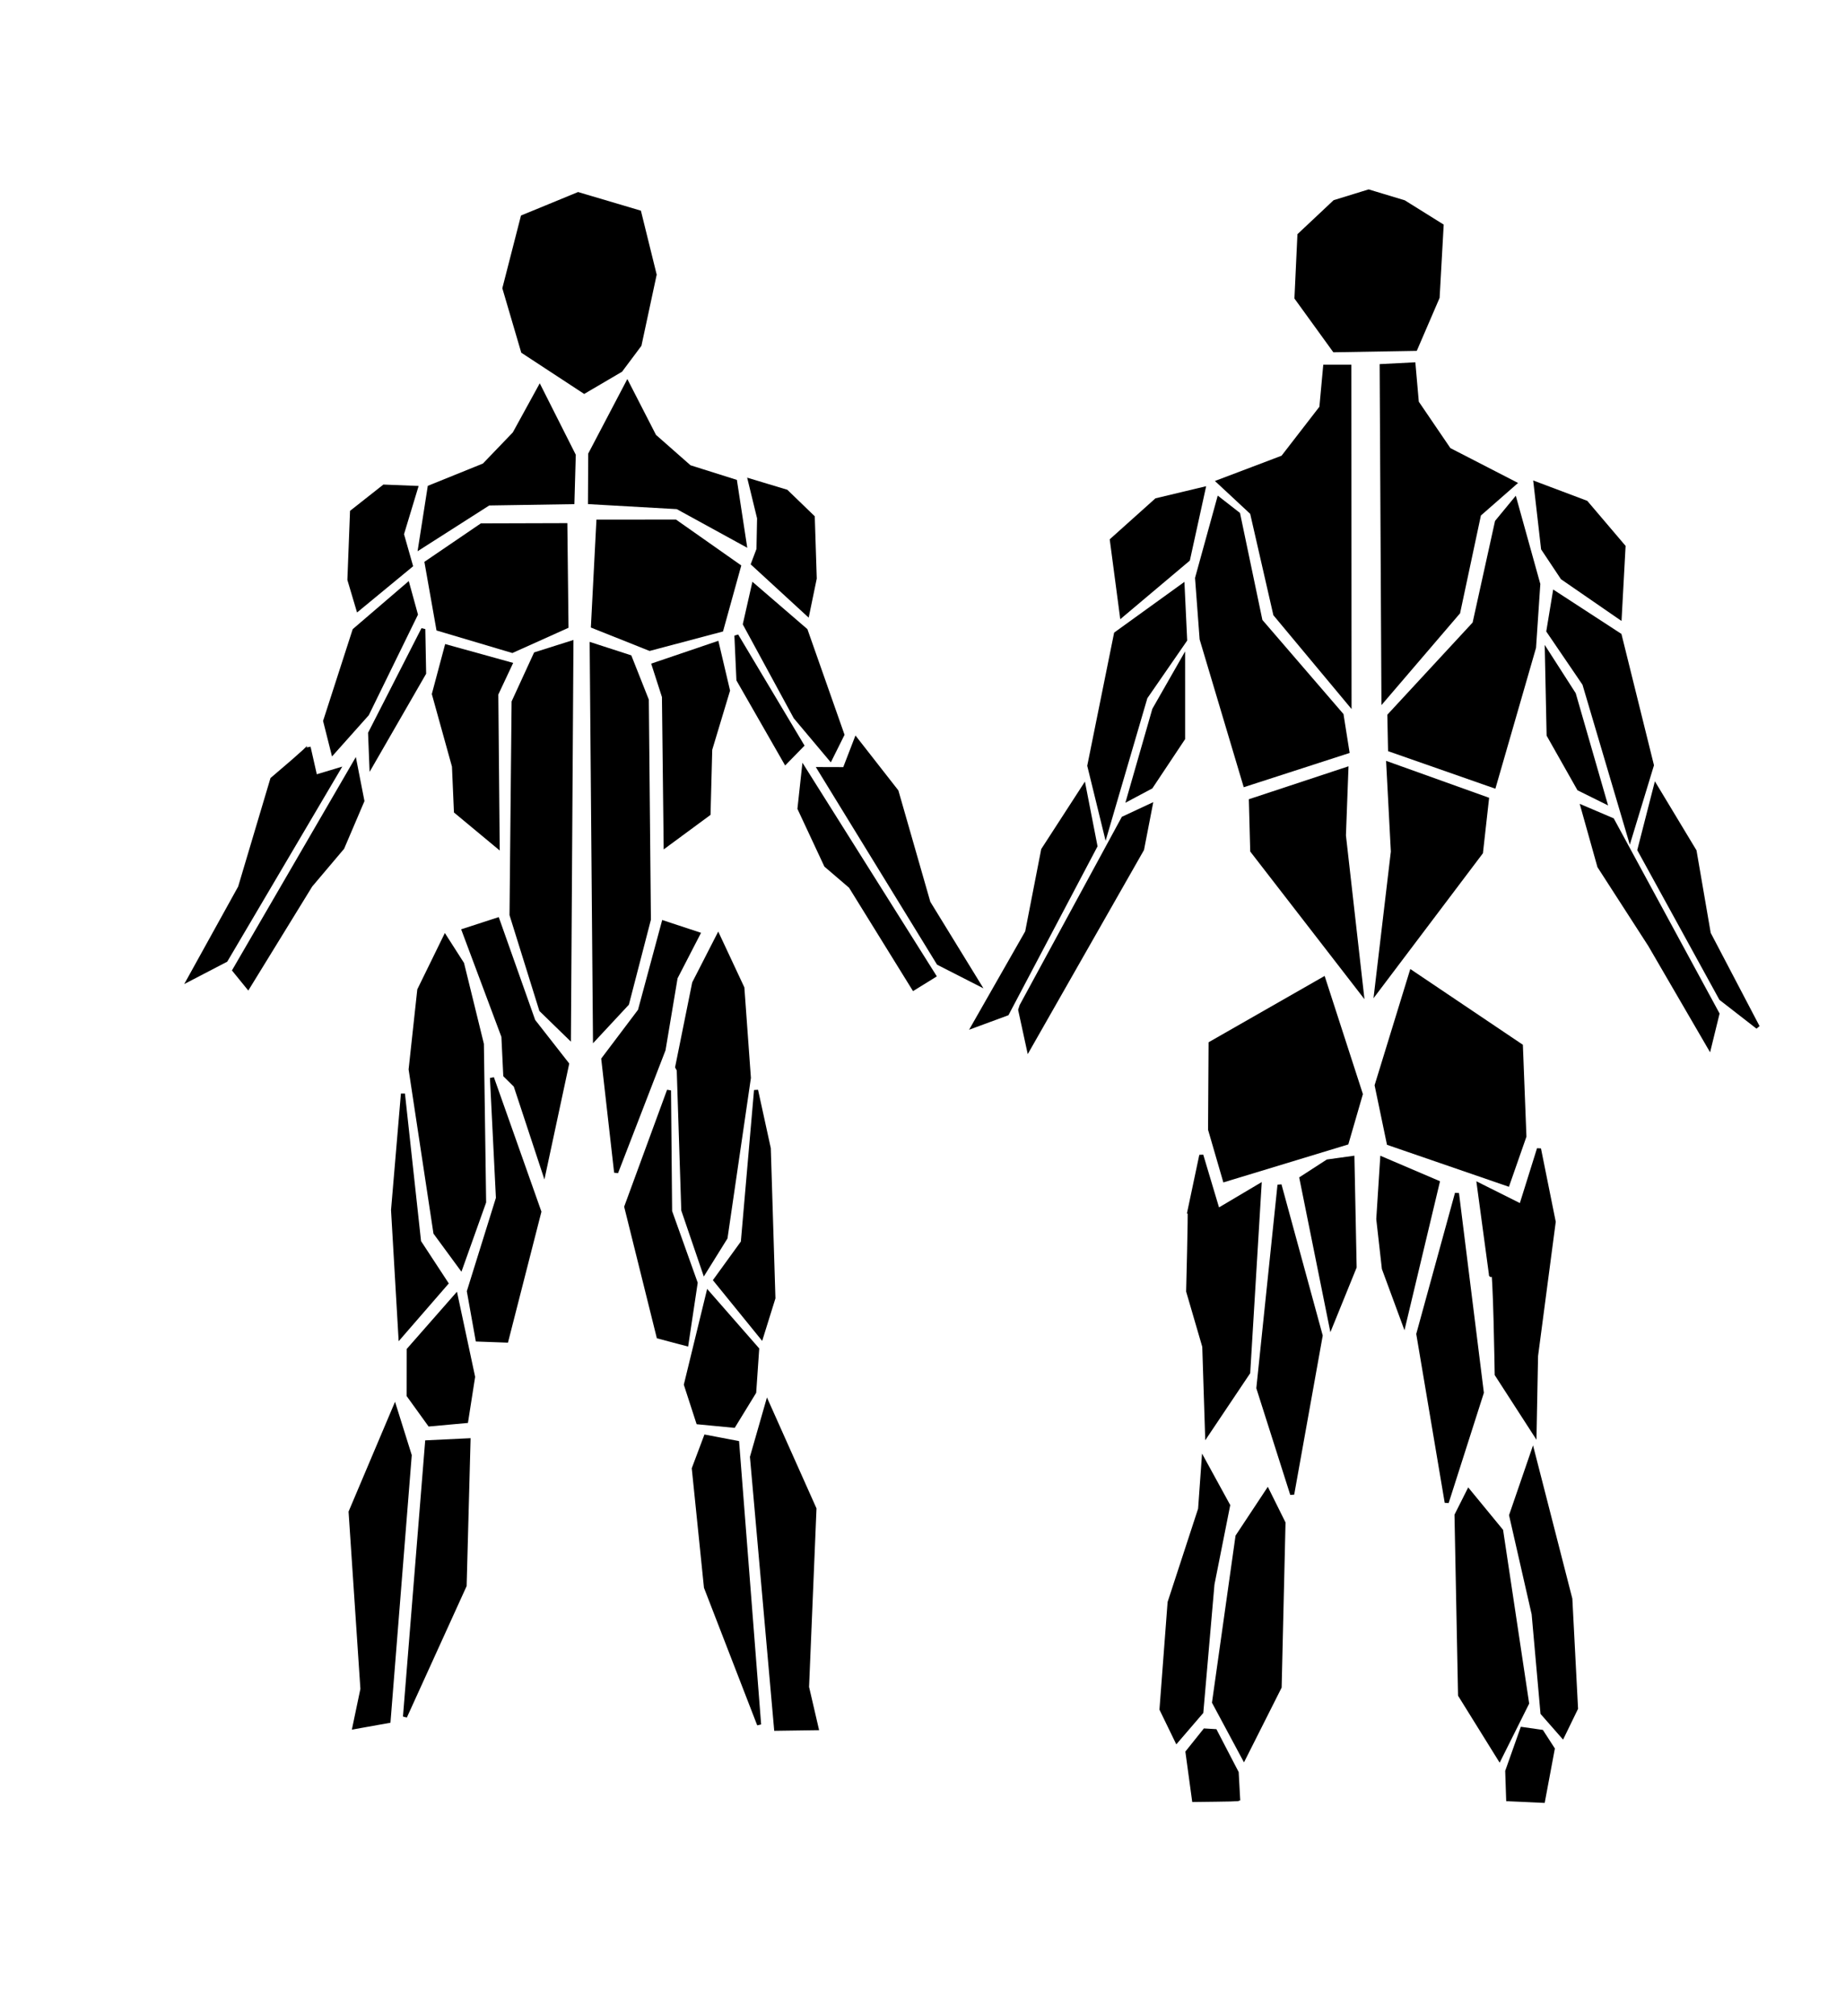 <?xml version="1.0" encoding="UTF-8" standalone="no"?>

<svg
   version="1.1"
   id="svg3233"
   width="454"
   height="496"
   viewBox="0 0 454 496"
   xmlns="http://www.w3.org/2000/svg">
  <g id="g3239">
    <path
       id="shoulder_2"
       fill="#000000"
       stroke="#000000"
       stroke-width="1"
       d="m 88.124,149.813 12.968,-10.693 -2.195,-7.708 3.447,-11.386 -7.836,-0.315 -7.885,6.212 -0.643,16.683 z"
       />
    <path
       id="trap_1" 
       fill="#000000"
       stroke="#000000"
       stroke-width="1"
       d="m 105.715,119.877 -2.299,14.716 16.819,-10.739 20.616,-0.325 0.328,-11.544 -8.379,-16.619 -6.204,11.309 -7.485,7.788 z"
       />
    <path
       id="trap_2" 
       fill="#000000"
       stroke="#000000"
       stroke-width="1"
       d="m 154.364,94.33 -9.123,17.385 -0.06,11.825 21.492,1.22 16.561,9.074 -2.356,-15.392 -11.221,-3.539 -8.641,-7.609 z"
       />
    <path
       id="shoulder_1" 
       fill="#000000"
       stroke="#000000"
       stroke-width="1"       
       d="m 185.302,138.686 13.38,12.294 1.796,-8.686 -0.483,-15.066 -6.519,-6.297 -8.929,-2.694 2.249,9.236 -0.153,7.668 z"
       />
    <path
       id="chest_1" 
       fill="#000000"
       stroke="#000000"
       stroke-width="1"       
       d="m 104.976,138.449 13.502,-9.193 20.633,-0.06 0.28,24.919 -13.345,6.002 -18.195,-5.407 z"
       />
    <path
       id="chest_2" 
       fill="#000000"
       stroke="#000000"
       stroke-width="1"         
       d="m 147.242,128.319 -1.331,25.726 13.968,5.569 17.625,-4.677 4.328,-15.622 -15.65,-11.001 z"
       />
    <path
       id="bicep_3"
       fill="#000000"
       stroke="#000000"
       stroke-width="1"         
       d="m 91.073,180.383 0.305,7.756 12.981,-22.524 -0.202,-10.85 z"
      />
    <path
       id="bicep_4" 
       fill="#000000"
       stroke="#000000"
       stroke-width="1"         
       d="m 181.212,156.348 0.494,10.896 11.599,20.251 4.044,-4.14 z"
      />
    <path
       id="abs_1" 
       fill="#000000"
       stroke="#000000"
       stroke-width="1"         
       d="m 109.893,159.057 15.679,4.348 -3.45,7.342 0.335,37.412 -10.264,-8.525 -0.482,-11.117 -4.937,-17.78 z"
      />
    <path
       id="abs_2" 
       fill="#000000"
       stroke="#000000"
       stroke-width="1"         
       d="m 160.863,163.571 2.521,7.83 0.417,36.58 10.546,-7.773 0.414,-15.83 4.37,-14.503 -2.725,-11.582 z"
      />
    <path
       id="abs_3" 
       fill="#000000"
       stroke="#000000"
       stroke-width="1"         
       d="m 131.791,160.91 8.818,-2.79 -0.617,96.96 -6.824,-6.639 -7.292,-23.389 0.512,-52.386 z"
      />
    <path
       id="abs_4" 
       fill="#000000"
       stroke="#000000"
       stroke-width="1"         
       d="m 145.601,158.592 0.808,96.8 7.888,-8.48 5.372,-20.722 -0.513,-53.982 -4.191,-10.58 z"
      />
    <path
       id="aductor_1" 
       fill="#000000"
       stroke="#000000"
       stroke-width="1"         
       d="m 148.457,260.563 3.157,27.87 11.667,-30.184 2.968,-17.736 5.541,-10.741 -8.496,-2.808 -5.839,21.671 z"
      />
    <path
       id="aductor_2" 
       fill="#000000"
       stroke="#000000"
       stroke-width="1"         
       d="m 114.128,228.932 8.291,-2.693 8.827,24.917 8.293,10.603 -5.675,26.49 -6.996,-21.203 -2.531,-2.502 -0.464,-9.57 z"
      />
    <path
       id="quad_1" 
       fill="#000000"
       stroke="#000000"
       stroke-width="1"         
       d="m 109.525,230.543 -6.352,12.987 -2.123,19.545 6.09,40.208 6.252,8.516 5.732,-16.067 -0.552,-38.879 -4.852,-19.756 z"
      />
    <path
       id="quad_2" 
       fill="#000000"
       stroke="#000000"
       stroke-width="1"         
       d="m 166.638,262.503 4.173,-20.667 5.905,-11.533 5.958,12.729 1.601,22.128 -5.74,39.329 -5.216,8.379 -5.18,-15.171 -1.117,-34.488 z"
      />
    <path
       id="forearm_1"
       fill="#000000"
       stroke="#000000"
       stroke-width="1"         
       d="m 197.797,189.117 -1.064,9.781 6.533,13.984 6.045,5.177 15.517,25.077 5.01,-3.099 z"
      />
    <path
       id="bicep_1" 
       fill="#000000"
       stroke="#000000"
       stroke-width="1"         
       d="m 183.301,153.52 2.147,-9.484 12.804,11.032 9.025,25.664 -2.945,5.911 -8.591,-10.221 z"
      />
    <path
       id="bicep_2" 
       fill="#000000"
       stroke="#000000"
       stroke-width="1"         
       d="m 80.018,177.375 7.205,-22.31 13.088,-11.225 2.011,7.31 -11.998,24.522 -8.371,9.386 z"
      />
    <path
       id="forearm_2" 
       fill="#000000"
       stroke="#000000"
       stroke-width="1"         
       d="m 66.996,191.692 c 8.987,-7.608 8.935,-7.895 8.935,-7.895 l 1.657,7.313 5.553,-1.672 -27.584,46.766 -8.984,4.674 12.493,-22.581 z"
      />
    <path
       id="forearm_3" 
       fill="#000000"
       stroke="#000000"
       stroke-width="1"         
       d="m 57.678,238.689 29.649,-51.057 1.837,9.387 -4.918,11.521 -7.826,9.257 -15.381,25.023 z"
      />
    <path
       id="forearm_4" 
       fill="#000000"
       stroke="#000000"
       stroke-width="1"         
       d="m 230.94,236.939 9.701,4.945 -12.179,-19.836 -7.854,-27.37 -9.956,-12.741 -2.805,7.28 -6.205,-0.019 z"
      />
    <path
       id="head_1" 
       fill="#000000"
       stroke="#000000"
       stroke-width="1"         
       d="m 124.126,70.9 4.496,-17.512 13.652,-5.615 15.016,4.451 3.79,15.347 -3.709,17.289 -4.641,6.204 -8.964,5.263 -15.069,-9.878 z"
      />
    <path
       id="quad_3" 
       fill="#000000"
       stroke="#000000"
       stroke-width="1"         
       d="m 121.062,265.17 1.47,29.576 -7.149,22.936 2.123,11.851 7.103,0.259 8.102,-31.687 z"
      />
    <path
       id="quad_4" 
       fill="#000000"
       stroke="#000000"
       stroke-width="1"         
       d="m 164.617,268.259 -10.509,28.628 7.94,31.936 6.868,1.819 2.259,-15.034 -6.286,-17.601 z"
      />
    <path
       id="quad_5" 
       fill="#000000"
       stroke="#000000"
       stroke-width="1"         
       d="m 176.046,314.913 6.743,-9.309 3.252,-37.406 3.132,14.326 1.137,36.815 -2.96,9.493 z"
      />
    <path
       id="knee_1" 
       fill="#000000"
       stroke="#000000"
       stroke-width="1"         
       d="m 168.785,340.627 3.008,9.273 8.733,0.841 5.059,-8.254 0.728,-10.586 -12.047,-13.766 z"
      />
    <path
       id="quad_6" 
       fill="#000000"
       stroke="#000000"
       stroke-width="1"         
       d="m 99.151,269.071 3.971,36.419 6.687,10.204 -11.282,12.998 -1.805,-31.005 z"
      />
    <path
       id="knee_2" 
       fill="#000000"
       stroke="#000000"
       stroke-width="1"         
       d="m 100.569,343.29 0.016,-11.254 11.579,-13.188 4.246,19.878 -1.699,10.867 -9.005,0.819 z"
      />
    <path
       id="calves_7" 
       fill="#000000"
       stroke="#000000"
       stroke-width="1"         
       d="m 97.137,346.296 -10.859,25.656 2.908,43.56 -1.963,9.367 8.387,-1.498 5.207,-65.353 z"
      />
    <path
       id="calves_6" 
       fill="#000000"
       stroke="#000000"
       stroke-width="1"         
       d="m 105.094,354.816 c 10.194,-0.489 10.194,-0.489 10.194,-0.489 l -0.959,35.745 -14.672,32.25 z"
      />
    <path
       id="calves_5" 
       fill="#000000"
       stroke="#000000"
       stroke-width="1"         
       d="m 173.663,353.464 -2.933,7.804 2.987,29.222 13.077,33.777 -5.399,-69.326 z"
      />
    <path
       id="calves_8" 
       fill="#000000"
       stroke="#000000"
       stroke-width="1"         
       d="m 188.826,345.241 -3.785,13.201 5.932,66.842 9.959,-0.141 -2.345,-10.099 1.827,-43.865 z"
      />
    <path
       id="head_2" 
       fill="#000000"
       stroke="#000000"
       stroke-width="1"         
       d="m 328.349,86.16 19.948,-0.343 5.454,-12.653 0.985,-17.642 -9.262,-5.781 -8.69,-2.626 -8.365,2.579 -8.668,8.145 -0.724,15.444 z"
      />
    <path
       id="upper_back_1" 
       fill="#000000"
       stroke="#000000"
       stroke-width="1"         
       d="m 326.075,90.224 c 5.957,-0.005 5.957,-0.005 5.957,-0.005 l 0.046,82.83 -18.278,-21.931 -5.714,-24.975 -8.203,-7.635 15.777,-5.978 9.487,-12.272 z"
      />
    <path
       id="upper_back_2" 
       fill="#000000"
       stroke="#000000"
       stroke-width="1"         
       d="m 339.993,90.052 7.825,-0.399 0.821,9.336 7.916,11.633 16.113,8.297 -8.716,7.632 v 0 l -5.134,24.095 -18.392,21.476 z"
      />
    <path
       id="shoulder_3" 
       fill="#000000"
       stroke="#000000"
       stroke-width="1"        
       d="m 377.862,118.954 1.84,16.016 4.77,7.165 14.087,9.712 0.943,-17.376 -9.216,-10.836 z"
      />
    <path
       id="shoulder_4" 
       fill="#000000"
       stroke="#000000"
       stroke-width="1"        
       d="m 273.598,132.874 10.959,-9.821 11.584,-2.768 -3.81,17.353 -16.291,13.722 z"
      />
    <path
       id="triceps_1" 
       fill="#000000"
       stroke="#000000"
       stroke-width="1"        
       d="m 268.048,188.376 6.559,-32.458 16.388,-11.824 0.632,13.341 -9.756,14.115 -9.771,33.366 z"
      />
    <path
       id="lats_1" 
       fill="#000000"
       stroke="#000000"
       stroke-width="1"        
       d="m 330.122,175.885 1.427,9.001 -25.17,8.146 -10.69,-35.818 -1.122,-14.991 5.365,-19.449 4.745,3.702 5.498,26.261 z"
      />
    <path
       id="lats_2" 
       fill="#000000"
       stroke="#000000"
       stroke-width="1"        
       d="m 341.884,176.018 0.171,8.417 25.58,8.947 9.842,-34.093 1.048,-15.569 -5.757,-20.709 -4.421,5.364 -5.518,25.011 z"
      />
    <path
       id="triceps_2" 
       fill="#000000"
       stroke="#000000"
       stroke-width="1"        
       d="m 382.56,145.859 -1.548,9.376 8.851,13 11.194,37.826 5.42,-17.811 -7.929,-31.989 z"
      />
    <path
       id="triceps_3" 
       fill="#000000"
       stroke="#000000"
       stroke-width="1"        
       d="m 277.728,196.489 5.481,-2.92 7.913,-11.89 -0.002,-19.543 -7.097,12.432 z"
      />
    <path
       id="triceps_4" 
       fill="#000000"
       stroke="#000000"
       stroke-width="1"        
       d="m 380.646,160.414 6.633,10.327 7.628,26.448 -6.375,-3.157 -7.457,-13.193 z"
      />
    <path
       id="lower_back_1" 
       fill="#000000"
       stroke="#000000"
       stroke-width="1"        
       d="m 307.812,196.978 c 23.492,-7.764 23.492,-7.764 23.492,-7.764 l -0.609,16.319 4.363,38.561 -26.917,-34.789 z"
      />
    <path
       id="lower_back_2" 
       fill="#000000"
       stroke="#000000"
       stroke-width="1"        
       d="m 341.614,187.899 1.134,21.605 -4.056,34.295 25.733,-34.09 1.465,-13.109 z"
      />
    <path
       id="glutes_1" 
       fill="#000000"
       stroke="#000000"
       stroke-width="1"        
       d="m 297.896,256.698 27.772,-15.871 9.18,28.335 -3.473,11.978 -30.004,9.12 -3.603,-12.4 z"
      />
    <path
       id="forearm_5" 
       fill="#000000"
       stroke="#000000"
       stroke-width="1"        
       d="m 239.577,252.382 13.167,-23.082 3.946,-20.236 10.024,-15.476 2.837,14.537 -21.755,41.225 z"
      />
    <path
       id="forearm_6" 
       fill="#000000"
       stroke="#000000"
       stroke-width="1"        
       d="m 251.369,247.44 25.044,-46.118 6.698,-3.119 -2.081,10.727 -27.921,49.013 -2.062,-9.497 z"
      />
    <path
       id="forearm_7" 
       fill="#000000"
       stroke="#000000"
       stroke-width="1"        
       d="m 389.48,198.618 7.254,3.093 25.875,47.693 -1.997,8.148 -14.587,-25.088 -12.476,-19.341 z"
      />
    <path
       id="forearm_8" 
       fill="#000000"
       stroke="#000000"
       stroke-width="1"        
       d="m 407.406,193.486 -3.994,15.588 20.08,36.569 9.041,7.023 -12.058,-23.01 -3.492,-20.283 z"
      />
    <path
       id="glutes_2" 
       fill="#000000"
       stroke="#000000"
       stroke-width="1"        
       d="m 347.313,239.175 -8.552,27.829 2.968,14.248 29.267,10.073 4.114,-11.773 -0.864,-22.258 z"
      />
    <path
       id="aductor_3" 
       fill="#000000"
       stroke="#000000"
       stroke-width="1"        
       d="m 320.25,289.881 6.426,-4.157 6.111,-0.846 0.543,26.844 -5.8,14.281 z"
      />
    <path
       id="aductor_4" 
       fill="#000000"
       stroke="#000000"
       stroke-width="1"        
       d="m 340.109,285.053 -0.95,14.855 1.371,12.158 4.967,13.463 8.264,-34.64 z"
      />
    <path
       id="hamstring_1" 
       fill="#000000"
       stroke="#000000"
       stroke-width="1"        
       d="m 358.519,293.564 -9.512,34.623 6.987,41.432 8.637,-27.024 z"
      />
    <path
       id="hamstring_2" 
       fill="#000000"
       stroke="#000000"
       stroke-width="1"        
       d="m 363.906,291.471 10.388,5.202 4.402,-14.06 3.622,17.972 -4.346,32.979 -0.363,18.975 -9.308,-14.412 c 0,0 -0.402,-26.82 -1.001,-25.479 -0.6,1.341 -0.405,0.949 -0.405,0.949 z"
      />
    <!-- <path
       id="knee_1"
       fill="#000000"
       stroke="#000000"
       stroke-width="1"       
       d="m 368.17346,344.83333 -6.12704,18.11134 7.20756,4.71401 4.73688,-12.17831 z"
      /> -->
    <path
       id="calves_1"
       fill="#000000"
       stroke="#000000"
       stroke-width="1"       
       d="m 368.976,432.611 6.793,-13.598 -6.38,-42.447 -8.007,-9.742 -2.975,5.913 0.874,44.27 z"
      />
    <path
       id="feet_1" 
       fill="#000000"
       stroke="#000000"
       stroke-width="1"       
       d="m 371.116,442.624 8.575,0.388 2.39,-12.766 -2.721,-4.211 -4.796,-0.685 -3.675,10.377 z"
      />
    <path
       id="calves_2" 
       fill="#000000"
       stroke="#000000"
       stroke-width="1"       
       d="m 377.165,357.311 -5.316,15.462 5.542,24.304 2.169,24.347 4.947,5.639 3.301,-6.784 -1.397,-26.927 z"
      />
    <path
       id="feet_2" 
       fill="#000000"
       stroke="#000000"
       stroke-width="1"       
       d="m 293.811,442.804 c 0,0 10.484,-0.116 10.669,-0.185 0.185,-0.069 0.185,-0.069 0.185,-0.069 l -0.355,-6.476 -5.303,-10.202 -2.538,-0.154 -4.263,5.326 z"
      />
    <path
       id="calves_3" 
       fill="#000000"
       stroke="#000000"
       stroke-width="1"       
       d="m 296.163,359.32 -0.852,11.918 -7.505,22.966 -1.991,26.286 3.753,7.732 6.043,-7.031 2.737,-31.459 3.854,-19.388 z"
      />
    <path
       id="calves_4" 
       fill="#000000"
       stroke="#000000"
       stroke-width="1"       
       d="m 311.913,366.76 -7.403,11.19 -5.764,40.833 7.347,13.691 8.783,-17.437 0.951,-40.391 z"
      />
    <path
       id="hamstring_3" 
       fill="#000000"
       stroke="#000000"
       stroke-width="1"       
       d="m 314.851,291.49 -5.201,49.971 8.321,26.143 7.003,-39.03 z"
      />
    <path
       id="hamstring_4" 
       fill="#000000"
       stroke="#000000"
       stroke-width="1"       
       d="m 295.605,284.197 4.063,13.587 10.256,-6.08 -2.778,45.951 -10.12,15.091 -0.689,-21.506 -3.965,-13.576 c 0,0 0.512,-19.795 0.349,-19.428 -0.163,0.366 -0.163,0.366 -0.163,0.366 z"
      />
  </g>
</svg>

